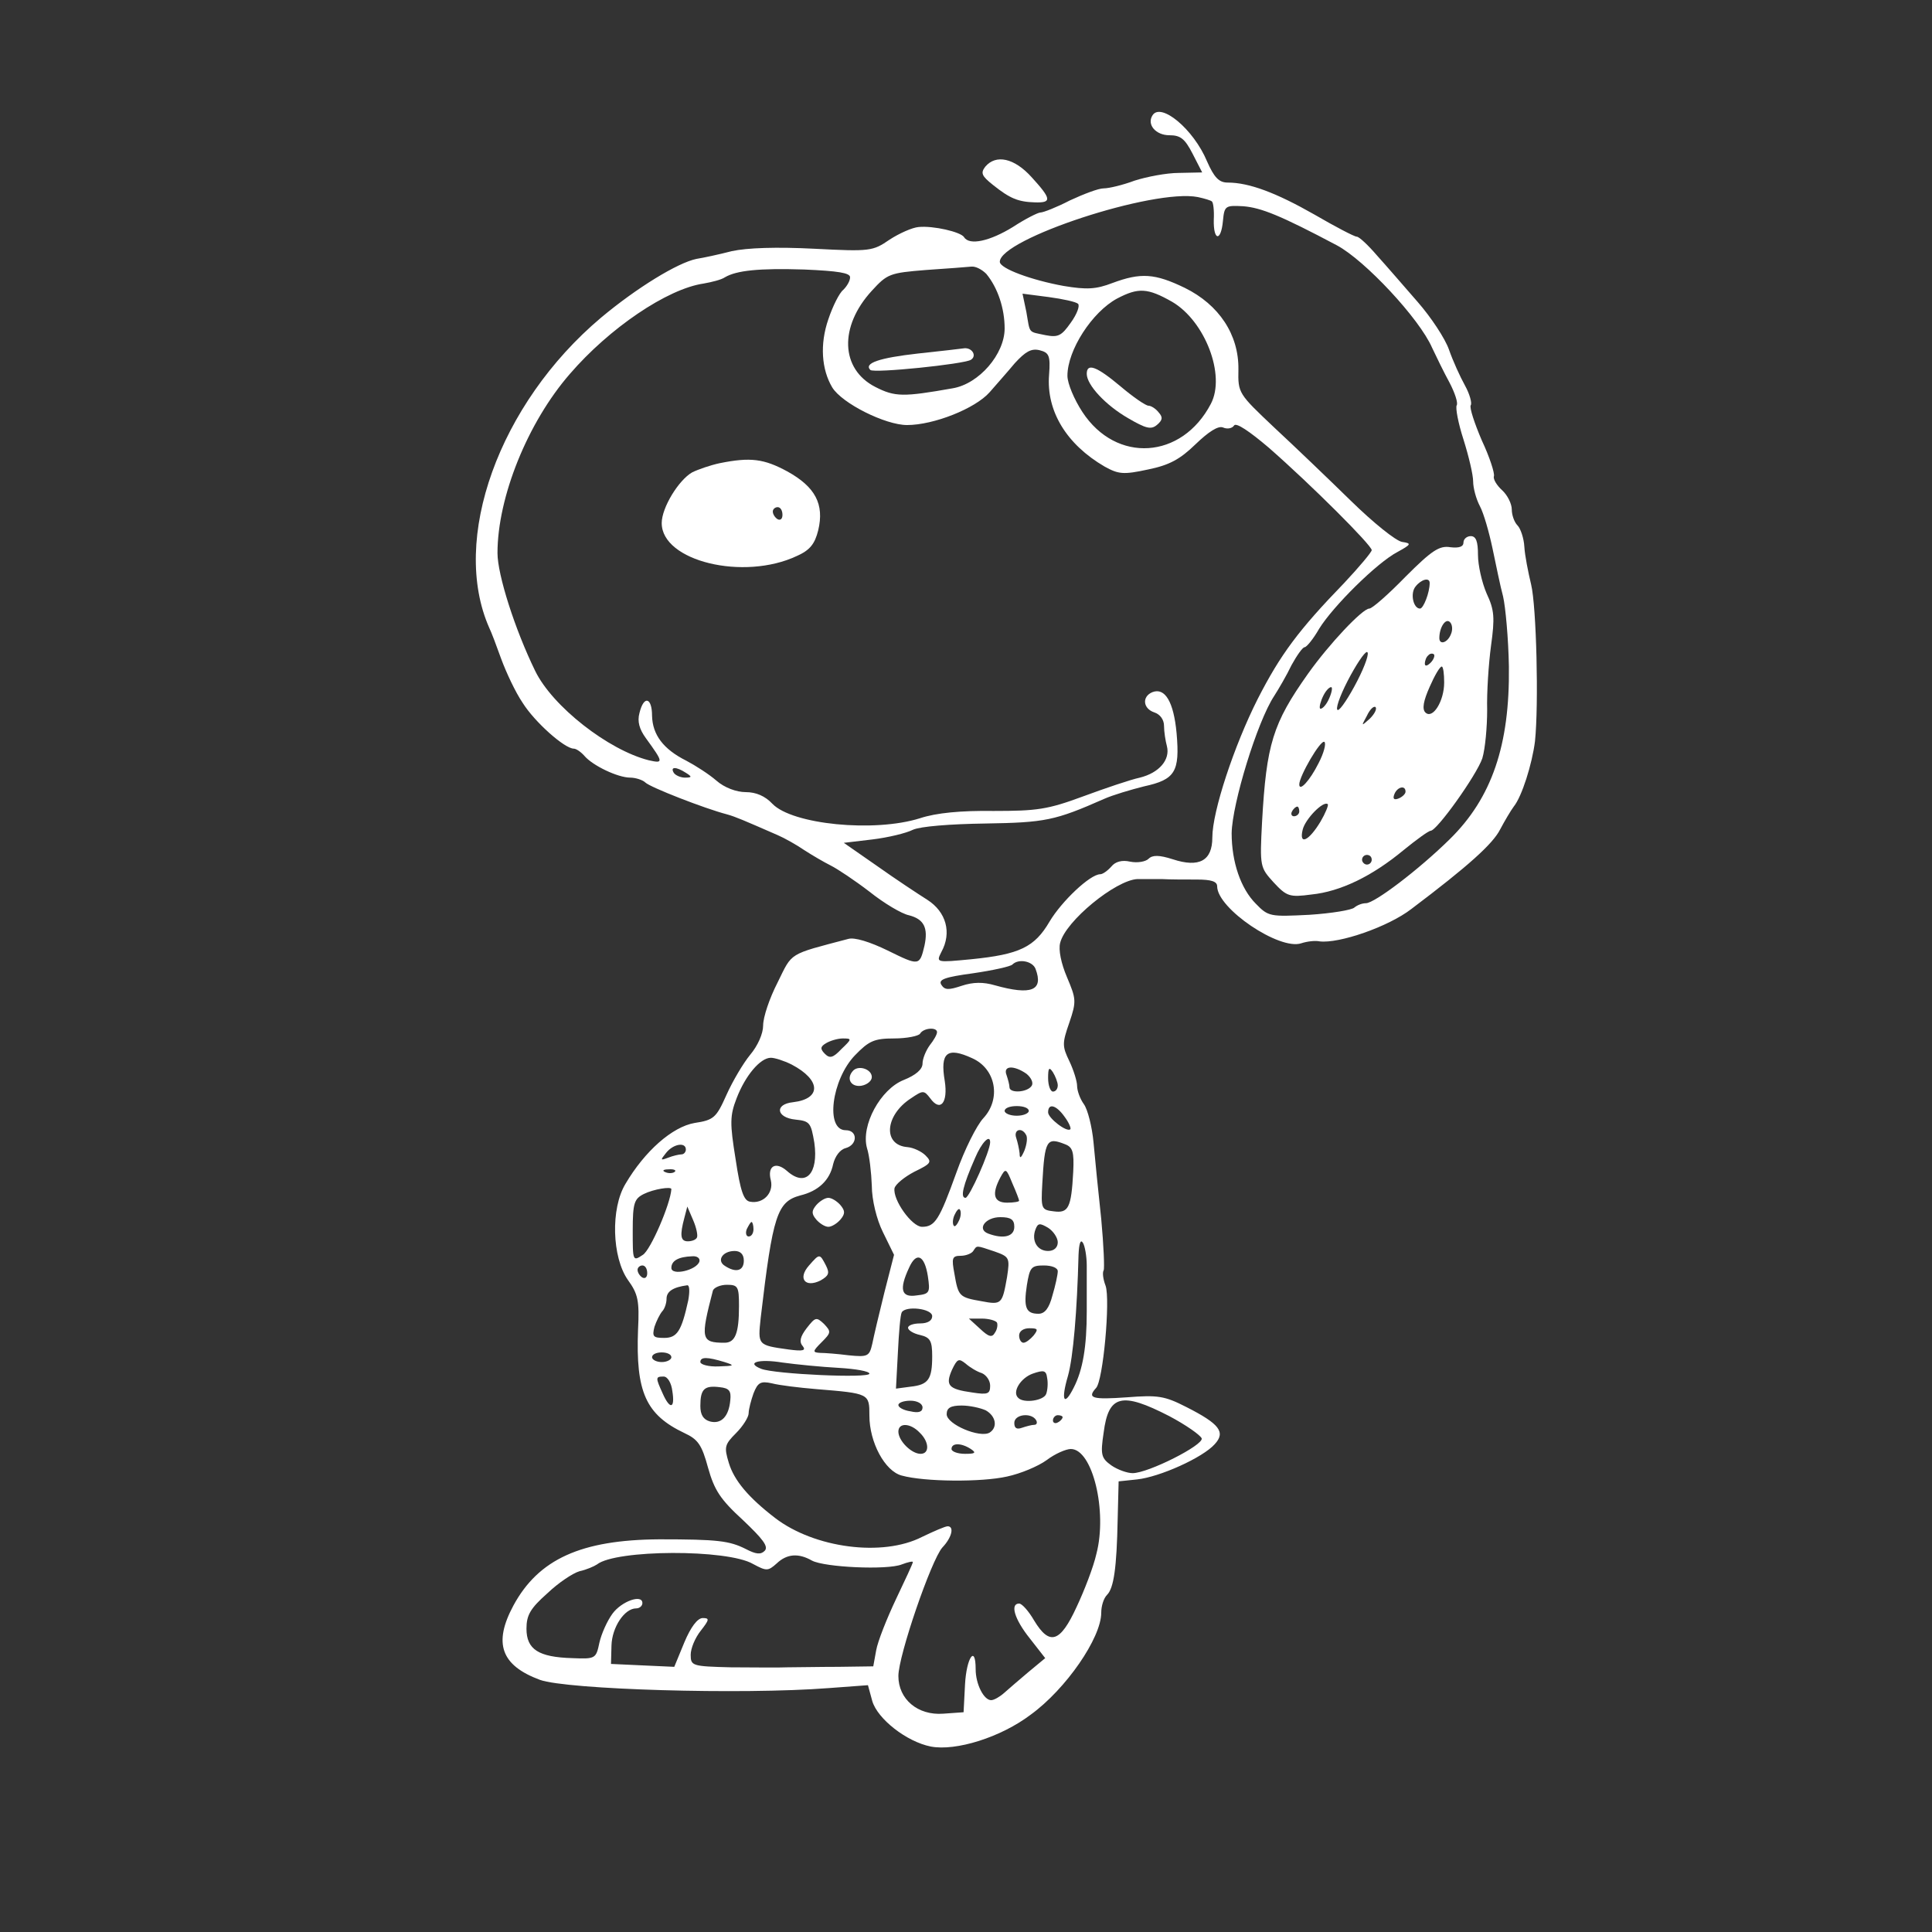 <svg xmlns="http://www.w3.org/2000/svg" version="1.0" width="400pt" height="400pt" viewBox="0 0 400 400" preserveAspectRatio="xMidYMid meet">

<rect x="0" y="0" width="400" height="400" fill="#333333" stroke="none"/>

<g transform="translate(0,400) scale(0.1,-0.1)" fill="#ffffff" stroke="none">
<path d="M2386 3761 c-12 -19 7 -41 35 -41 23 0 32 -7 48 -38 l20 -39 -48 -1 c-26 0 -67 -8 -92 -16 -24 -9 -53 -16 -64 -16 -11 0 -42 -12 -70 -25 -27 -14 -55 -25 -61 -25 -5 0 -31 -13 -57 -30 -47 -29 -90 -39 -101 -21 -7 11 -64 24 -94 21 -13 -1 -40 -13 -60 -26 -35 -24 -40 -25 -156 -19 -78 4 -139 2 -171 -5 -27 -7 -60 -14 -73 -16 -39 -8 -124 -60 -198 -122 -211 -178 -312 -459 -231 -642 4 -8 15 -37 25 -65 10 -27 29 -68 44 -90 25 -40 87 -95 106 -95 5 0 15 -7 22 -15 17 -20 69 -45 95 -45 11 0 26 -5 31 -10 10 -10 123 -54 169 -66 18 -5 34 -12 105 -43 14 -6 39 -20 55 -31 17 -11 41 -25 55 -32 14 -7 50 -31 80 -54 30 -24 67 -46 82 -49 31 -8 40 -26 32 -63 -10 -42 -11 -42 -76 -10 -37 18 -69 28 -82 24 -125 -33 -115 -27 -146 -90 -17 -33 -30 -72 -30 -89 0 -17 -11 -42 -27 -61 -14 -17 -36 -54 -49 -83 -21 -47 -26 -52 -66 -58 -46 -8 -103 -58 -143 -126 -31 -51 -28 -152 5 -199 21 -29 24 -43 21 -103 -5 -129 16 -176 96 -214 28 -13 36 -24 49 -72 13 -46 25 -65 72 -108 41 -39 54 -55 45 -64 -8 -8 -18 -7 -39 4 -34 17 -58 20 -179 20 -162 -1 -250 -41 -302 -137 -42 -78 -26 -124 55 -154 56 -20 417 -31 598 -17 l81 6 9 -33 c11 -37 71 -84 121 -94 52 -10 145 19 207 66 73 53 146 159 146 211 0 14 5 30 12 37 14 14 20 56 22 156 l2 79 38 4 c47 5 136 45 161 73 23 25 10 42 -59 77 -45 23 -59 25 -123 20 -71 -5 -83 -2 -64 19 15 14 30 184 20 212 -5 13 -7 27 -4 32 2 4 0 52 -5 106 -6 55 -13 126 -16 159 -3 32 -12 68 -20 79 -8 11 -14 28 -14 38 0 9 -7 32 -16 51 -15 31 -15 37 0 80 15 44 14 49 -5 94 -12 28 -18 57 -14 71 11 45 115 130 160 132 11 0 34 0 50 0 17 -1 49 -1 73 -1 30 0 42 -4 42 -14 0 -46 129 -133 174 -118 12 4 29 6 38 4 40 -5 142 30 190 67 118 89 169 135 184 165 9 17 22 39 28 47 17 21 38 88 44 135 8 77 3 280 -8 325 -6 25 -13 60 -14 78 -1 18 -8 38 -14 44 -7 7 -12 22 -12 33 0 12 -9 30 -20 40 -11 10 -19 23 -17 29 2 6 -9 40 -25 74 -15 35 -26 68 -23 73 3 4 -2 23 -12 41 -10 18 -25 51 -33 74 -8 23 -37 67 -65 99 -27 31 -65 75 -84 96 -18 21 -37 39 -42 39 -5 0 -45 21 -88 46 -79 45 -135 66 -179 66 -18 0 -28 10 -43 44 -28 67 -96 123 -113 95z m123 -178 c3 -2 5 -19 4 -38 -1 -44 15 -46 19 -2 3 31 5 32 42 30 37 -3 77 -19 194 -81 58 -31 171 -152 197 -212 9 -19 25 -52 36 -72 11 -21 18 -42 15 -47 -3 -5 3 -37 14 -71 11 -35 20 -73 20 -87 0 -13 6 -36 14 -51 8 -15 19 -54 26 -87 7 -33 16 -78 22 -100 5 -22 11 -87 12 -145 2 -162 -35 -272 -123 -358 -63 -62 -155 -132 -173 -132 -8 0 -18 -4 -24 -9 -5 -5 -47 -12 -93 -15 -81 -4 -85 -4 -111 23 -31 31 -50 86 -50 146 1 61 53 231 88 284 9 14 26 43 36 64 11 20 23 37 27 37 4 0 18 17 30 38 29 47 120 137 162 159 29 16 30 18 10 21 -13 2 -60 40 -106 85 -46 45 -118 114 -159 152 -74 70 -75 71 -74 120 1 72 -40 134 -111 169 -62 30 -91 32 -150 10 -34 -13 -53 -14 -101 -6 -66 12 -132 36 -132 50 0 47 318 152 410 134 14 -3 27 -7 29 -9z m-749 -157 c0 -8 -7 -19 -14 -26 -8 -6 -22 -34 -31 -61 -18 -52 -14 -104 8 -141 20 -33 110 -78 155 -78 55 0 141 34 171 68 13 15 37 42 52 60 22 24 34 31 51 27 20 -5 23 -11 20 -51 -6 -75 36 -144 115 -190 29 -16 39 -17 90 -6 44 9 66 21 98 52 27 26 47 39 57 35 9 -4 19 -2 23 4 4 7 32 -12 72 -46 88 -77 213 -202 213 -212 0 -4 -26 -35 -57 -68 -94 -97 -132 -148 -179 -240 -49 -97 -94 -233 -94 -287 0 -48 -27 -63 -82 -45 -28 9 -42 9 -50 1 -6 -6 -23 -9 -38 -6 -17 4 -31 0 -39 -10 -8 -9 -18 -16 -23 -16 -21 0 -80 -56 -105 -98 -31 -53 -62 -68 -162 -78 -73 -7 -73 -7 -62 15 22 40 10 83 -29 108 -19 12 -66 43 -104 70 l-69 48 59 7 c33 4 70 13 84 20 15 7 77 12 150 13 124 2 144 6 246 51 18 8 55 19 83 26 64 14 74 30 67 110 -6 65 -24 95 -50 85 -22 -9 -20 -34 4 -42 12 -4 20 -15 20 -28 0 -12 3 -31 6 -42 7 -28 -16 -55 -56 -65 -19 -4 -72 -22 -118 -39 -73 -27 -95 -30 -185 -30 -67 1 -119 -4 -152 -15 -95 -30 -265 -13 -306 30 -15 16 -34 24 -55 24 -19 0 -44 9 -61 24 -15 13 -43 31 -62 41 -48 24 -70 54 -71 93 0 38 -17 43 -26 6 -5 -18 0 -34 13 -52 37 -51 37 -53 6 -46 -83 21 -199 111 -235 185 -42 86 -78 199 -78 244 0 115 62 270 150 371 81 94 201 176 277 187 17 3 37 8 44 13 24 14 70 19 164 16 70 -3 95 -7 95 -16z m282 7 c24 -29 38 -72 38 -113 0 -53 -53 -115 -108 -124 -102 -18 -119 -18 -160 3 -72 37 -75 125 -7 199 32 35 37 37 112 43 43 3 85 6 94 7 9 1 22 -6 31 -15z m385 -58 c68 -40 111 -152 80 -211 -60 -115 -196 -124 -266 -17 -17 26 -31 59 -31 75 0 53 51 132 103 160 44 23 63 22 114 -7z m-195 -4 c4 -4 -2 -21 -15 -39 -19 -27 -26 -31 -52 -26 -37 8 -32 2 -40 48 l-8 38 54 -7 c30 -4 57 -10 61 -14z m-812 -971 c13 -8 13 -10 -2 -10 -9 0 -20 5 -23 10 -8 13 5 13 25 0z m724 -406 c17 -45 -9 -55 -84 -34 -24 7 -45 7 -69 -1 -27 -9 -35 -9 -42 2 -7 11 7 16 66 24 41 6 77 14 81 18 13 13 42 7 48 -9z m-204 -131 c0 -5 -7 -17 -15 -27 -8 -11 -15 -28 -15 -38 0 -12 -14 -24 -39 -34 -48 -19 -89 -94 -76 -141 5 -15 9 -51 10 -78 0 -29 10 -70 23 -96 l23 -47 -20 -78 c-11 -44 -22 -91 -25 -106 -6 -26 -9 -28 -49 -24 -23 3 -50 5 -59 5 -16 1 -16 3 3 22 20 20 20 22 5 38 -16 15 -18 14 -36 -9 -13 -17 -16 -28 -8 -37 7 -9 1 -11 -29 -7 -65 9 -64 9 -58 66 25 213 34 240 82 253 37 9 61 31 68 65 4 16 14 30 26 33 25 7 25 37 0 37 -43 0 -29 105 19 155 29 30 40 35 81 35 26 0 51 5 54 10 7 12 35 14 35 3z m-198 -35 c-17 -18 -24 -20 -34 -10 -10 10 -10 15 2 22 8 5 24 10 35 10 19 0 19 -1 -3 -22z m271 -19 c49 -22 60 -84 23 -124 -14 -15 -39 -65 -56 -113 -35 -97 -44 -112 -71 -112 -21 0 -61 56 -57 80 2 8 20 23 41 34 35 17 37 20 23 34 -8 8 -25 16 -37 17 -52 4 -47 66 7 101 25 17 27 17 40 0 21 -29 37 -9 30 36 -10 59 5 71 57 47z m-374 -13 c61 -32 62 -71 3 -78 -39 -4 -35 -32 5 -36 30 -3 32 -7 39 -48 9 -64 -18 -93 -57 -58 -23 20 -41 10 -33 -20 6 -26 -16 -49 -43 -44 -13 2 -20 21 -30 88 -12 74 -12 90 2 126 18 47 49 84 71 84 8 0 27 -6 43 -14z m486 -19 c10 -8 15 -19 11 -25 -9 -14 -46 -16 -46 -3 0 5 -3 16 -6 25 -8 20 15 21 41 3z m65 -24 c0 -7 -4 -13 -10 -13 -5 0 -10 12 -10 28 0 21 2 24 10 12 5 -8 10 -21 10 -27z m-60 -53 c0 -5 -11 -10 -25 -10 -14 0 -25 5 -25 10 0 6 11 10 25 10 14 0 25 -4 25 -10z m74 -12 c9 -12 14 -24 12 -26 -7 -7 -46 23 -46 35 0 20 17 15 34 -9z m-80 -37 c4 -5 2 -20 -3 -33 -7 -16 -10 -18 -10 -6 -1 9 -4 23 -7 32 -6 17 11 23 20 7z m-74 -16 c0 -18 -43 -115 -51 -115 -11 0 -6 24 20 83 13 31 31 50 31 32z m155 -4 c16 -6 19 -16 17 -57 -4 -75 -10 -86 -40 -82 -26 3 -27 5 -24 58 5 90 9 96 47 81z m-785 -11 c0 -5 -4 -10 -9 -10 -5 0 -18 -3 -28 -7 -16 -6 -16 -5 -4 10 15 19 41 23 41 7z m-23 -46 c-3 -3 -12 -4 -19 -1 -8 3 -5 6 6 6 11 1 17 -2 13 -5z m713 -60 c0 -2 -11 -4 -25 -4 -28 0 -32 18 -14 52 11 20 12 20 25 -12 8 -18 14 -34 14 -36z m-720 24 c-2 -31 -43 -126 -59 -136 -21 -14 -21 -13 -21 50 0 57 3 66 23 76 20 10 57 16 57 10z m53 -100 c-2 -5 -11 -8 -19 -8 -15 0 -17 12 -7 49 l6 23 12 -28 c7 -16 10 -32 8 -36z m543 36 c-4 -9 -9 -15 -11 -12 -3 3 -3 13 1 22 4 9 9 15 11 12 3 -3 3 -13 -1 -22z m114 -14 c0 -20 -22 -26 -54 -14 -24 9 -6 34 25 34 22 0 29 -5 29 -20z m-540 -5 c0 -8 -4 -15 -10 -15 -5 0 -7 7 -4 15 4 8 8 15 10 15 2 0 4 -7 4 -15z m630 -27 c0 -11 -8 -18 -20 -18 -23 0 -35 22 -26 45 5 13 9 13 26 3 11 -7 20 -21 20 -30z m60 -48 c0 -19 0 -62 0 -95 0 -73 -8 -121 -27 -158 -20 -40 -27 -27 -12 24 11 39 19 135 22 251 1 23 4 33 9 25 4 -6 8 -28 8 -47z m-191 29 c31 -11 32 -13 26 -53 -10 -56 -11 -58 -53 -50 -46 8 -48 10 -56 57 -6 32 -5 37 13 37 11 0 23 5 26 10 8 12 5 12 44 -1z m-519 -19 c0 -21 -16 -26 -39 -11 -18 11 -5 31 20 31 12 0 19 -7 19 -20z m-92 -2 c-6 -18 -58 -30 -58 -13 0 15 15 23 43 24 10 1 17 -4 15 -11z m473 -30 c5 -34 4 -37 -23 -40 -32 -5 -37 12 -16 57 15 34 32 27 39 -17z m-581 6 c0 -8 -4 -12 -10 -9 -5 3 -10 10 -10 16 0 5 5 9 10 9 6 0 10 -7 10 -16z m850 4 c0 -7 -5 -30 -11 -50 -7 -27 -16 -38 -29 -38 -26 0 -31 13 -24 59 6 37 9 41 35 41 17 0 29 -5 29 -12z m-765 -60 c-14 -64 -23 -78 -50 -78 -23 0 -25 3 -20 23 4 12 11 26 16 32 5 5 9 17 9 26 0 15 13 24 43 28 5 0 5 -14 2 -31z m105 -12 c0 -57 -8 -76 -30 -76 -49 0 -50 8 -24 108 2 6 15 12 29 12 23 0 25 -4 25 -44z m400 -21 c0 -9 -9 -15 -25 -15 -14 0 -25 -4 -25 -9 0 -5 11 -12 25 -15 21 -5 25 -12 25 -44 0 -48 -8 -59 -45 -63 l-30 -4 4 75 c2 41 5 78 8 83 8 14 63 8 63 -8z m134 -13 c2 -4 1 -14 -4 -21 -6 -11 -13 -9 -31 8 l-23 21 27 0 c14 0 28 -4 31 -8z m76 -27 c-7 -8 -16 -15 -21 -15 -5 0 -9 7 -9 15 0 9 9 15 21 15 18 0 19 -2 9 -15z m-750 -45 c0 -5 -9 -10 -20 -10 -11 0 -20 5 -20 10 0 6 9 10 20 10 11 0 20 -4 20 -10z m110 -10 c22 -7 21 -8 -12 -9 -21 -1 -38 4 -38 9 0 11 14 11 50 0z m236 -12 c35 -2 64 -7 64 -12 0 -10 -196 -1 -224 10 -33 13 -5 21 44 13 29 -4 80 -9 116 -11z m297 -11 c9 -4 17 -15 17 -26 0 -17 -5 -19 -37 -14 -50 7 -56 15 -42 47 11 23 14 24 28 13 9 -8 24 -17 34 -20z m133 -43 c-5 -14 -47 -20 -58 -8 -13 12 5 41 30 50 23 8 28 7 30 -9 2 -10 1 -25 -2 -33z m-774 6 c6 -37 -5 -39 -20 -5 -15 33 -15 35 2 35 8 0 16 -13 18 -30z m298 4 c110 -9 110 -9 110 -55 0 -55 32 -115 67 -124 47 -13 165 -14 218 -2 28 6 64 21 82 34 17 13 40 23 50 23 45 0 76 -129 53 -217 -6 -27 -25 -76 -41 -110 -34 -74 -56 -81 -88 -28 -11 19 -25 35 -31 35 -19 0 -10 -32 22 -72 l32 -41 -35 -29 c-19 -16 -41 -35 -50 -43 -9 -8 -21 -15 -27 -15 -15 0 -32 33 -32 64 0 52 -19 24 -22 -31 l-3 -58 -42 -3 c-53 -4 -93 30 -93 78 0 42 68 240 91 266 20 21 25 44 11 44 -5 0 -28 -10 -53 -22 -82 -42 -223 -23 -304 39 -56 43 -85 78 -96 114 -10 33 -9 38 15 62 14 14 26 33 26 41 0 8 5 27 10 41 9 23 15 26 38 21 15 -4 56 -9 92 -12z m-178 -23 c-3 -34 -19 -50 -42 -44 -14 4 -20 14 -20 32 0 35 8 43 40 39 20 -2 24 -8 22 -27z m398 -15 c0 -9 -8 -12 -25 -8 -14 2 -25 8 -25 13 0 5 11 9 25 9 14 0 25 -6 25 -14z m511 -18 c34 -18 64 -39 67 -46 4 -14 -111 -72 -143 -72 -11 0 -31 7 -44 16 -21 15 -23 22 -16 68 10 78 37 85 136 34z m-380 12 c21 -12 25 -35 8 -46 -20 -12 -89 17 -89 38 0 13 8 18 31 18 17 0 39 -5 50 -10z m104 -20 c3 -5 2 -10 -4 -10 -5 0 -16 -3 -25 -6 -11 -4 -16 -1 -16 10 0 18 35 22 45 6z m55 6 c0 -3 -4 -8 -10 -11 -5 -3 -10 -1 -10 4 0 6 5 11 10 11 6 0 10 -2 10 -4z m-296 -32 c20 -19 21 -44 2 -44 -19 0 -46 27 -46 46 0 19 25 18 44 -2z m106 -34 c12 -8 9 -10 -12 -10 -16 0 -28 5 -28 10 0 13 20 13 40 0z m-451 -238 c28 -15 31 -15 49 1 21 20 45 22 73 6 26 -14 156 -20 186 -8 13 5 23 7 23 5 0 -3 -16 -37 -35 -77 -19 -40 -38 -88 -41 -106 l-6 -33 -72 -1 c-39 0 -87 -1 -106 -1 -19 -1 -72 0 -117 0 -80 2 -83 3 -83 26 0 13 9 35 21 50 18 23 18 26 4 26 -11 0 -25 -19 -38 -50 l-21 -51 -66 3 -65 3 1 38 c1 38 27 77 51 77 7 0 13 5 13 11 0 19 -43 4 -62 -22 -11 -15 -23 -42 -27 -60 -7 -33 -8 -34 -56 -32 -70 2 -95 18 -95 61 0 28 8 42 43 73 23 22 53 42 67 46 14 3 30 10 36 14 39 31 270 32 323 1z" fill="#ffffff"/>
<path d="M3030 2877 c0 -9 -9 -12 -27 -10 -23 4 -39 -7 -93 -61 -35 -36 -69 -66 -75 -66 -14 0 -83 -73 -127 -135 -73 -103 -86 -146 -95 -306 -5 -94 -4 -95 24 -126 27 -29 33 -31 78 -25 60 6 126 38 191 92 27 22 52 40 56 40 13 0 95 115 107 150 6 20 10 65 10 100 -1 36 3 96 8 133 8 58 7 74 -9 108 -10 23 -18 59 -18 80 0 28 -4 39 -15 39 -8 0 -15 -6 -15 -13z m-70 -84 c0 -20 -13 -53 -20 -53 -14 0 -21 32 -9 46 12 15 29 19 29 7z m44 -106 c-7 -18 -24 -23 -24 -8 0 22 13 42 22 33 5 -5 6 -16 2 -25z m-194 -97 c-17 -33 -35 -60 -40 -60 -6 0 3 27 20 60 17 33 35 60 40 60 6 0 -3 -27 -20 -60z m152 38 c-7 -7 -12 -8 -12 -2 0 6 3 14 7 17 3 4 9 5 12 2 2 -3 -1 -11 -7 -17z m28 -41 c0 -39 -24 -77 -39 -62 -7 7 -4 24 9 53 10 23 21 42 25 42 3 0 5 -15 5 -33z m-240 -37 c-6 -12 -14 -19 -17 -17 -2 3 1 15 7 27 6 12 14 19 17 17 2 -3 -1 -15 -7 -27z m86 -38 c-18 -16 -18 -16 -6 6 6 13 14 21 18 18 3 -4 -2 -14 -12 -24z m-106 -92 c-18 -36 -40 -60 -40 -44 0 17 44 93 52 88 4 -3 -1 -23 -12 -44z m180 -59 c0 -5 -7 -11 -14 -14 -10 -4 -13 -1 -9 9 6 15 23 19 23 5z m-176 -62 c-24 -40 -45 -50 -37 -17 5 22 43 61 52 53 2 -2 -5 -19 -15 -36z m-44 21 c0 -5 -5 -10 -11 -10 -5 0 -7 5 -4 10 3 6 8 10 11 10 2 0 4 -4 4 -10z m150 -100 c0 -5 -4 -10 -10 -10 -5 0 -10 5 -10 10 0 6 5 10 10 10 6 0 10 -4 10 -10z" fill="#ffffff"/>
<path d="M1490 3041 c-19 -4 -45 -13 -57 -19 -28 -16 -63 -73 -63 -105 0 -79 170 -120 280 -68 27 12 37 25 44 53 13 54 -6 90 -64 122 -48 26 -76 30 -140 17z m130 -107 c0 -8 -4 -12 -10 -9 -5 3 -10 10 -10 16 0 5 5 9 10 9 6 0 10 -7 10 -16z" fill="#ffffff"/>
<path d="M1900 3268 c-80 -9 -112 -20 -98 -34 8 -7 193 12 208 21 13 8 3 25 -13 24 -7 -1 -50 -6 -97 -11z" fill="#ffffff"/>
<path d="M2250 3226 c0 -23 39 -65 86 -92 36 -21 47 -24 59 -14 12 10 13 16 4 26 -6 8 -16 14 -21 14 -6 0 -32 18 -58 40 -50 42 -70 49 -70 26z" fill="#ffffff"/>
<path d="M1767 1784 c-16 -16 -6 -35 16 -32 12 2 22 10 22 18 0 16 -26 25 -38 14z" fill="#ffffff"/>
<path d="M1690 1505 c-10 -12 -10 -18 0 -30 7 -8 18 -15 25 -15 7 0 18 7 25 15 10 12 10 18 0 30 -7 8 -18 15 -25 15 -7 0 -18 -7 -25 -15z" fill="#ffffff"/>
<path d="M1675 1380 c-24 -27 -8 -47 24 -31 17 10 19 15 11 31 -13 25 -13 25 -35 0z" fill="#ffffff"/>
<path d="M2040 3655 c-10 -13 -8 -19 16 -38 35 -28 52 -35 87 -36 35 -1 34 7 -7 52 -36 40 -74 48 -96 22z" fill="#ffffff"/>
</g>
</svg>